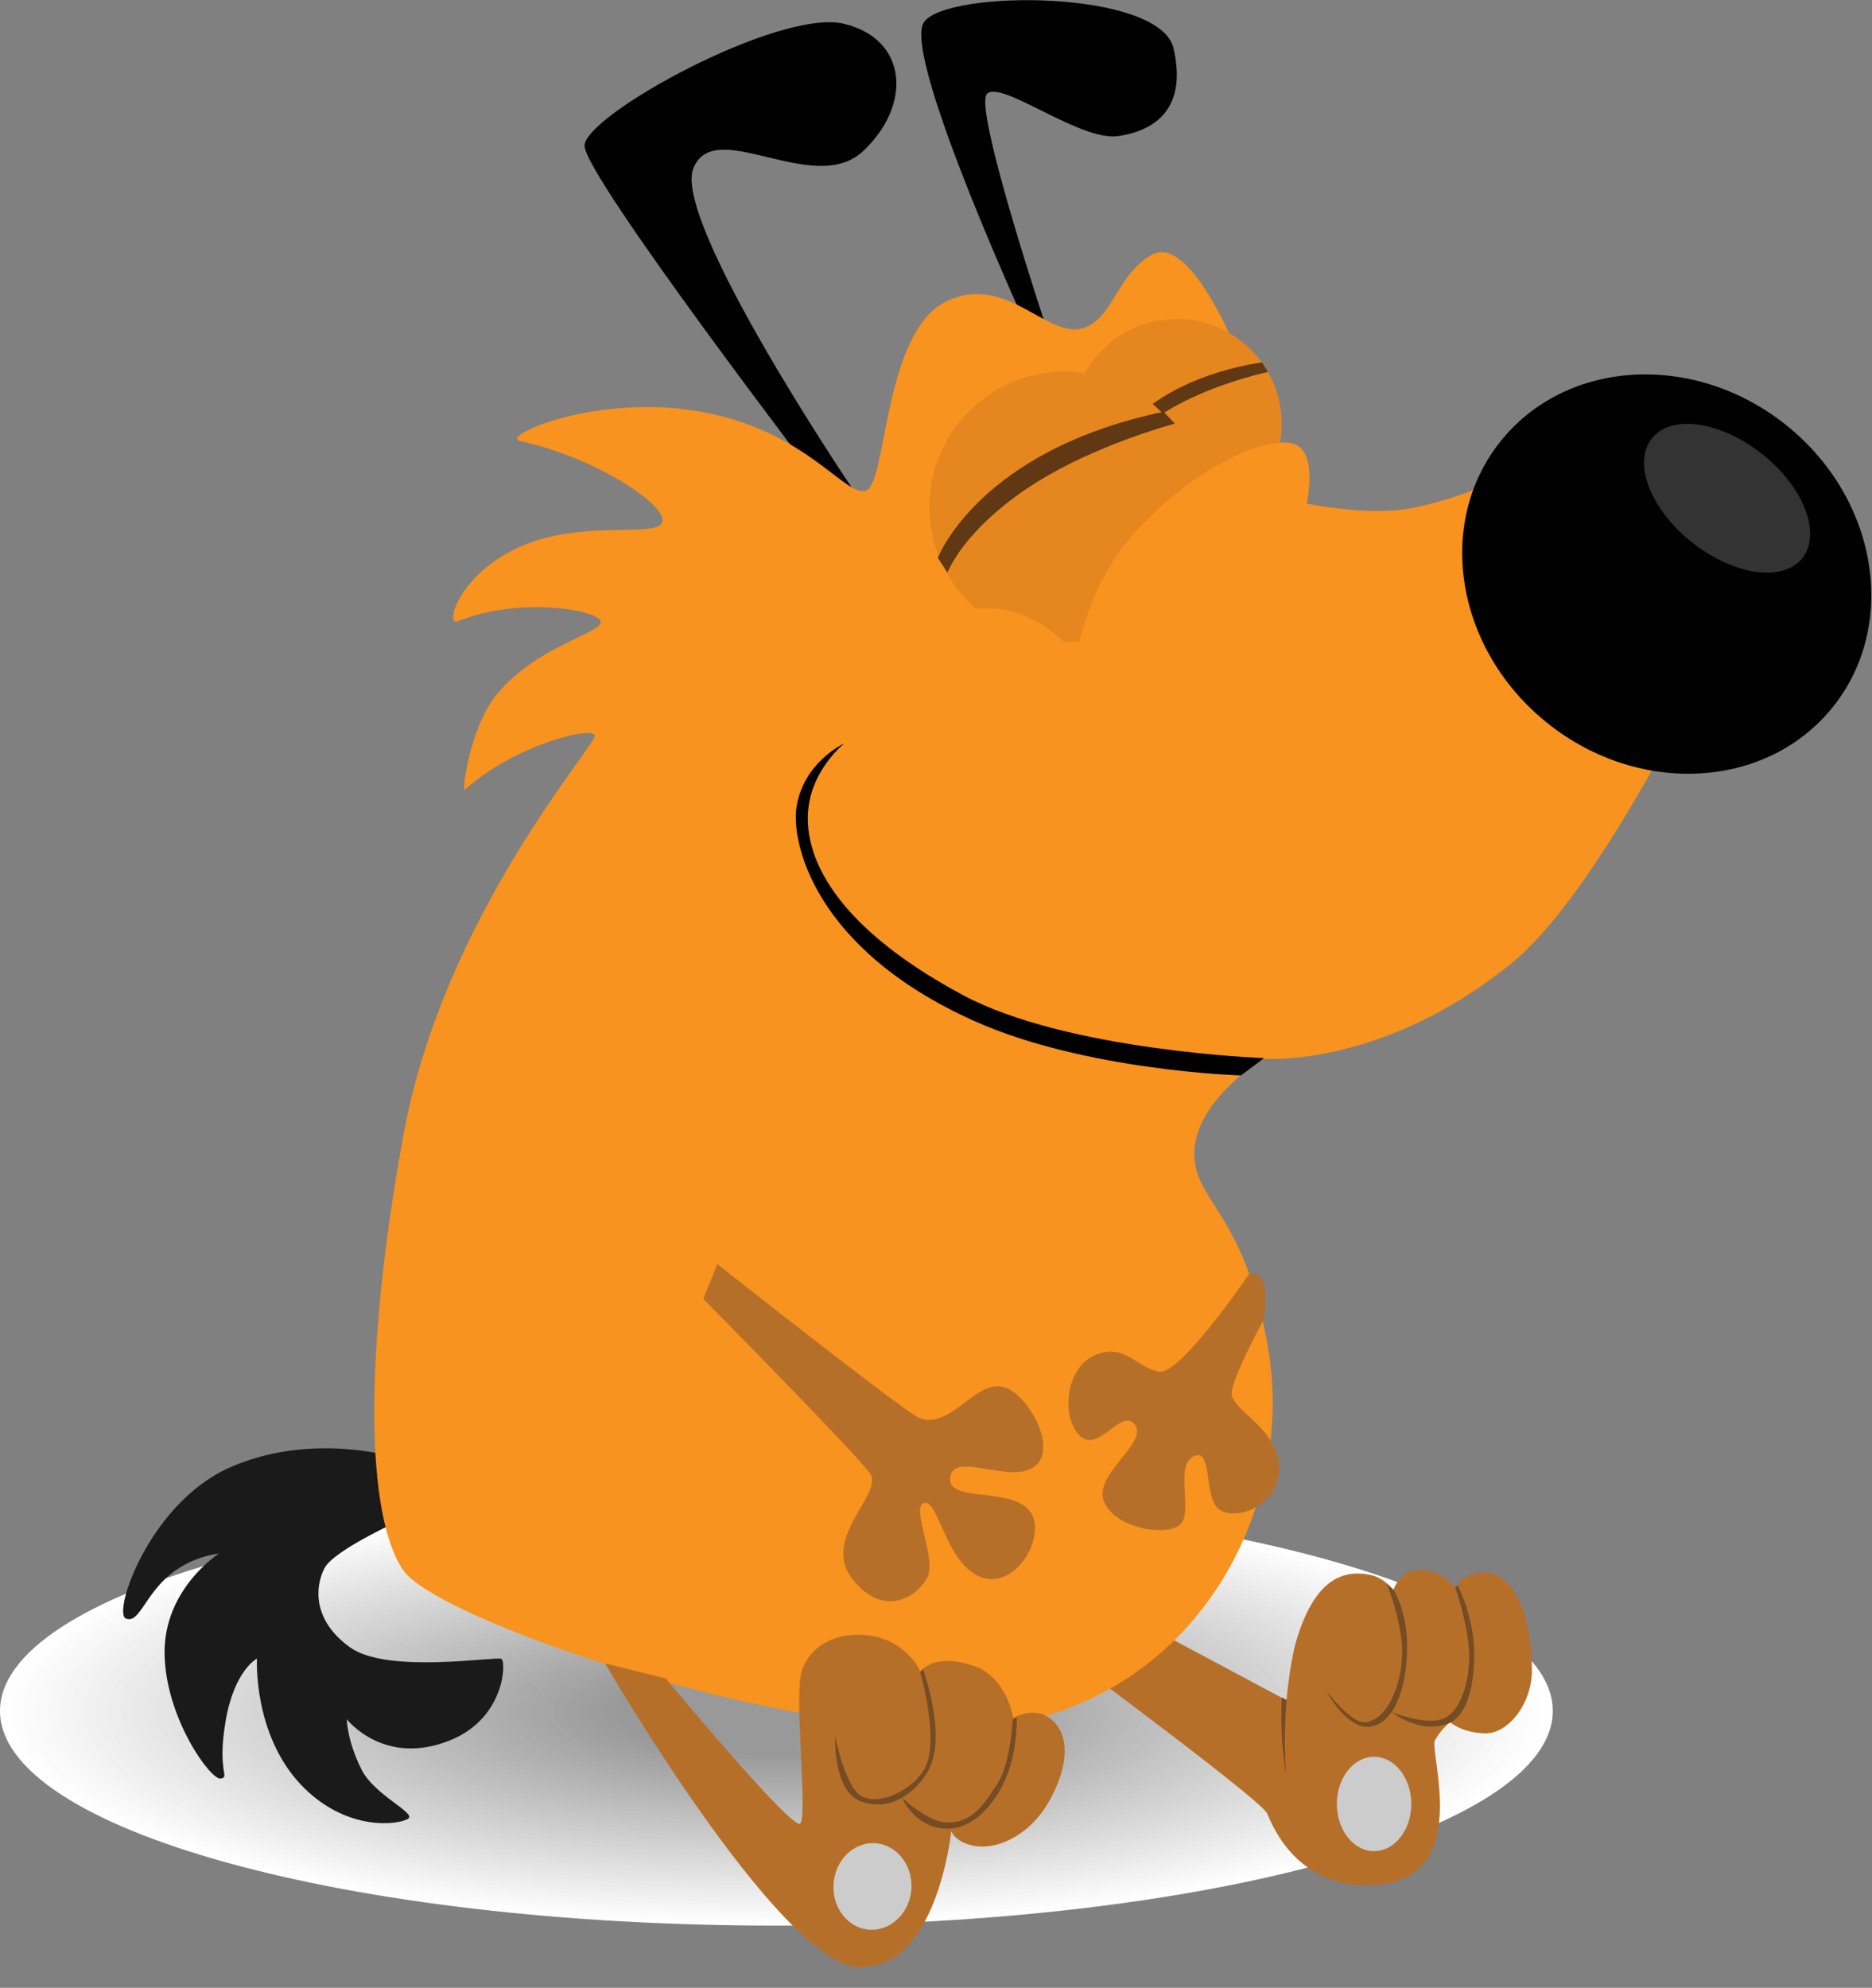 <?xml version="1.0" encoding="utf-8"?>
<!-- Generator: Adobe Illustrator 21.0.0, SVG Export Plug-In . SVG Version: 6.00 Build 0)  -->
<svg version="1.1" id="Layer_1" xmlns="http://www.w3.org/2000/svg" xmlns:xlink="http://www.w3.org/1999/xlink" x="0px" y="0px"
	 viewBox="0 0 583.5 619.4" style="enable-background:new 0 0 583.5 619.4;" xml:space="preserve">
<rect x="0" y="0" width="583.5" height="619.4" fill="#808080" stroke="none"/>
<style type="text/css">
	.st0{fill:#FFFFFF;}
	.st1{fill:#FDFDFD;}
	.st2{fill:#FBFBFB;}
	.st3{fill:#F9F9F9;}
	.st4{fill:#F7F7F7;}
	.st5{fill:#F5F5F5;}
	.st6{fill:#F3F3F3;}
	.st7{fill:#F1F1F1;}
	.st8{fill:#EFEFEF;}
	.st9{fill:#EDEDED;}
	.st10{fill:#EBEBEB;}
	.st11{fill:#E9E9E9;}
	.st12{fill:#E7E7E7;}
	.st13{fill:#E5E5E5;}
	.st14{fill:#E3E3E3;}
	.st15{fill:#E1E1E1;}
	.st16{fill:#DFDFDF;}
	.st17{fill:#DDDDDD;}
	.st18{fill:#DBDBDB;}
	.st19{fill:#D9D9D9;}
	.st20{fill:#D7D7D7;}
	.st21{fill:#D5D5D5;}
	.st22{fill:#D3D3D3;}
	.st23{fill:#D1D1D1;}
	.st24{fill:#CFCFCF;}
	.st25{fill:#CDCDCD;}
	.st26{fill:#CBCBCB;}
	.st27{fill:#C9C9C9;}
	.st28{fill:#C7C7C7;}
	.st29{fill:#C5C5C5;}
	.st30{fill:#C3C3C3;}
	.st31{fill:#C1C1C1;}
	.st32{fill:#BFBFBF;}
	.st33{fill:#BDBDBD;}
	.st34{fill:#BBBBBB;}
	.st35{fill:#B9B9B9;}
	.st36{fill:#B7B7B7;}
	.st37{fill:#B5B5B5;}
	.st38{fill:#B3B3B3;}
	.st39{fill:#B1B1B1;}
	.st40{fill:#AFAFAF;}
	.st41{fill:#ADADAD;}
	.st42{fill:#ABABAB;}
	.st43{fill:#A9A9A9;}
	.st44{fill:#A7A7A7;}
	.st45{fill:#A5A5A5;}
	.st46{fill:#A3A3A3;}
	.st47{fill:#A1A1A1;}
	.st48{fill:#9F9F9F;}
	.st49{fill:#9D9D9D;}
	.st50{fill:#9B9B9B;}
	.st51{fill:#999999;}
	.st52{fill:#B66F29;}
	.st53{fill:#754C24;}
	.st54{fill:#CCCCCC;}
	.st55{fill:#1A1A1A;}
	.st56{fill:#F7931E;}
	.st57{fill:#E5861F;}
	.st58{fill:#603813;}
	.st59{fill:#333333;}
</style>
<g>
	<path class="st0" d="M0,533.1c0,37,108.4,66.9,242,66.9c133.7,0,242-29.9,242-66.9c0-36.9-108.4-66.9-242-66.9
		C108.4,466.2,0,496.2,0,533.1z"/>
	<path class="st1" d="M3.8,533.1C3.8,569.5,110.4,599,242,599s238.3-29.5,238.3-65.8c0-36.4-106.7-65.9-238.3-65.9
		C110.4,467.3,3.8,496.8,3.8,533.1z"/>
	<path class="st2" d="M7.5,533.1c0,35.8,105,64.8,234.5,64.8s234.5-29,234.5-64.8s-105-64.8-234.5-64.8S7.5,497.3,7.5,533.1z"/>
	<ellipse class="st3" cx="242" cy="533.1" rx="230.8" ry="63.8"/>
	<ellipse class="st4" cx="242" cy="533.1" rx="227" ry="62.7"/>
	<ellipse class="st5" cx="242" cy="533.1" rx="223.3" ry="61.7"/>
	<ellipse class="st6" cx="242" cy="533.1" rx="219.5" ry="60.7"/>
	<ellipse class="st7" cx="242" cy="533.1" rx="215.8" ry="59.6"/>
	<ellipse class="st8" cx="242" cy="533.1" rx="212" ry="58.6"/>
	<ellipse class="st9" cx="242" cy="533.1" rx="208.2" ry="57.6"/>
	<ellipse class="st10" cx="242" cy="533.1" rx="204.5" ry="56.5"/>
	<ellipse class="st11" cx="242" cy="533.1" rx="200.7" ry="55.5"/>
	<ellipse class="st12" cx="242" cy="533.1" rx="197" ry="54.4"/>
	<ellipse class="st13" cx="242" cy="533.1" rx="193.2" ry="53.4"/>
	<ellipse class="st14" cx="242" cy="533.1" rx="189.5" ry="52.4"/>
	<ellipse class="st15" cx="242" cy="533.1" rx="185.7" ry="51.3"/>
	<ellipse class="st16" cx="242" cy="533.1" rx="182" ry="50.3"/>
	<ellipse class="st17" cx="242" cy="533.1" rx="178.2" ry="49.3"/>
	<ellipse class="st18" cx="242" cy="533.1" rx="174.5" ry="48.2"/>
	<ellipse class="st19" cx="242" cy="533.1" rx="170.7" ry="47.2"/>
	<ellipse class="st20" cx="242" cy="533.1" rx="167" ry="46.1"/>
	<ellipse class="st21" cx="242" cy="533.1" rx="163.2" ry="45.1"/>
	<ellipse class="st22" cx="242" cy="533.1" rx="159.4" ry="44.1"/>
	<ellipse class="st23" cx="242" cy="533.1" rx="155.7" ry="43"/>
	<ellipse class="st24" cx="242" cy="533.1" rx="151.9" ry="42"/>
	<ellipse class="st25" cx="242" cy="533.1" rx="148.2" ry="41"/>
	<ellipse class="st26" cx="242" cy="533.1" rx="144.4" ry="39.9"/>
	<ellipse class="st27" cx="242" cy="533.1" rx="140.7" ry="38.9"/>
	<ellipse class="st28" cx="242" cy="533.1" rx="136.9" ry="37.8"/>
	<ellipse class="st29" cx="242" cy="533.1" rx="133.2" ry="36.8"/>
	<ellipse class="st30" cx="242" cy="533.1" rx="129.4" ry="35.8"/>
	<ellipse class="st31" cx="242" cy="533.1" rx="125.7" ry="34.7"/>
	<ellipse class="st32" cx="242" cy="533.1" rx="121.9" ry="33.7"/>
	<ellipse class="st33" cx="242" cy="533.1" rx="118.1" ry="32.7"/>
	<ellipse class="st34" cx="242" cy="533.1" rx="114.4" ry="31.6"/>
	<ellipse class="st35" cx="242" cy="533.1" rx="110.6" ry="30.6"/>
	<ellipse class="st36" cx="242" cy="533.1" rx="106.9" ry="29.5"/>
	<ellipse class="st37" cx="242" cy="533.1" rx="103.1" ry="28.5"/>
	<ellipse class="st38" cx="242" cy="533.1" rx="99.4" ry="27.5"/>
	<ellipse class="st39" cx="242" cy="533.1" rx="95.6" ry="26.4"/>
	<path class="st40" d="M150.2,533.1c0,14,41.1,25.4,91.9,25.4c50.7,0,91.9-11.4,91.9-25.4s-41.1-25.4-91.9-25.4
		C191.3,507.7,150.2,519.1,150.2,533.1z"/>
	<path class="st41" d="M153.9,533.1c0,13.4,39.5,24.4,88.1,24.4c48.7,0,88.1-10.9,88.1-24.4c0-13.4-39.4-24.4-88.1-24.4
		C193.4,508.8,153.9,519.7,153.9,533.1z"/>
	<path class="st42" d="M157.7,533.1c0,12.9,37.8,23.3,84.4,23.3s84.4-10.4,84.4-23.3c0-12.9-37.8-23.3-84.4-23.3
		C195.4,509.8,157.7,520.3,157.7,533.1z"/>
	<path class="st43" d="M161.4,533.1c0,12.3,36.1,22.3,80.6,22.3s80.6-10,80.6-22.3s-36.1-22.3-80.6-22.3
		C197.5,510.9,161.4,520.8,161.4,533.1z"/>
	<path class="st44" d="M165.2,533.1c0,11.7,34.4,21.2,76.9,21.2c42.4,0,76.8-9.5,76.8-21.2s-34.4-21.2-76.8-21.2
		C199.6,511.9,165.2,521.4,165.2,533.1z"/>
	<path class="st45" d="M168.9,533.1c0,11.2,32.7,20.2,73.1,20.2s73.1-9,73.1-20.2c0-11.1-32.7-20.2-73.1-20.2
		C201.7,512.9,168.9,522,168.9,533.1z"/>
	<path class="st46" d="M172.7,533.1c0,10.6,31.1,19.2,69.4,19.2s69.3-8.6,69.3-19.2c0-10.6-31-19.2-69.3-19.2
		C203.7,514,172.7,522.6,172.7,533.1z"/>
	<path class="st47" d="M176.4,533.1c0,10,29.4,18.1,65.6,18.1s65.6-8.1,65.6-18.1S278.2,515,242,515S176.4,523.1,176.4,533.1z"/>
	<path class="st48" d="M180.2,533.1c0,9.4,27.7,17.1,61.8,17.1c34.2,0,61.8-7.7,61.8-17.1c0-9.4-27.7-17.1-61.8-17.1
		S180.2,523.7,180.2,533.1z"/>
	<path class="st49" d="M183.9,533.1c0,8.9,26,16.1,58.1,16.1s58.1-7.2,58.1-16.1c0-8.9-26-16.1-58.1-16.1
		C210,517.1,183.9,524.3,183.9,533.1z"/>
	<path class="st50" d="M187.7,533.1c0,8.3,24.3,15,54.3,15s54.3-6.7,54.3-15s-24.3-15-54.3-15C212,518.1,187.7,524.8,187.7,533.1z"
		/>
	<path class="st51" d="M191.5,533.1c0,7.7,22.7,14,50.6,14s50.6-6.3,50.6-14s-22.6-14-50.6-14C214.1,519.2,191.5,525.4,191.5,533.1z
		"/>
</g>
<g>
	<g>
		<path d="M265.4,151.8c0,0-55.8-82.7-49.3-99.3s37.4,8.9,52.8-5.3c15.4-14.3,14.2-35-5.9-39.8c-20.2-4.8-80.8,28.5-80.8,38
			s74.2,106.4,74.2,106.4H265.4z"/>
		<path d="M321.3,104.7c0,0-40.4-87.6-33.3-97.8s73.6-10.2,77.8,8.2c4.2,18.4-5.3,25.5-17.2,27.3c-11.9,1.8-36.8-17.8-41-13.1
			c-4.2,4.8,19.4,75.4,19.4,75.4H321.3z"/>
		<path class="st52" d="M319.8,506.7c0,0,73.2,53.8,75.2,58.4c1.9,4.6,10.1,24.2,34.3,22.2c29.9-2.5,16-41.6,18-45.1
			s4.7-5.6,4.7-5.6s3.5,3.3,10.8,3.5s14.7-9.2,14.7-19.7c0-13.6-4.1-30.4-15.1-30.4c-7,0-8.7,5.2-8.7,5.2s-3.2-6-11.3-6
			c-6.4,0-8.3,6.8-8.3,6.8s-2-5.8-11.1-5.7c-9.7,0.1-15.2,8.9-18.7,20.1c-2.3,7.4-3.3,19.4-3.3,19.4L333.9,494L319.8,506.7z"/>
		<path class="st53" d="M401,529.7c0,0-0.4,6.1-0.5,10.7c-0.1,4.6,0.3,12.5,0.3,12.5s-1.1-7.5-1.3-12.7c-0.2-5.2,0-11.3,0-11.3
			L401,529.7z"/>
		<path class="st53" d="M434.3,495.3c0,0,4.3,6.4,4.3,17.7c0,10-2.7,23.5-11.4,25c-7.4,1.2-13.8-11.2-13.8-11.2s8,10.8,12.6,9.8
			c7.4-1.4,11.6-14,11-23.7c-0.6-9.3-4.8-19.6-4.8-19.6L434.3,495.3z"/>
		<path class="st53" d="M454.3,493.9c0,0,4.4,8.1,5.1,18.7c0.6,9.5-1.3,21.6-7.7,24.3c-8.9,3.8-17.9-3.4-17.9-3.4s11.5,4.6,16.8,1.7
			c5.3-2.9,8.1-13.4,7.2-22.3c-0.9-8.9-4.2-18.2-4.2-18.2L454.3,493.9z"/>
		<ellipse class="st54" cx="428.3" cy="562.1" rx="11.6" ry="14.7"/>
		<path class="st55" d="M122,453.8c0,0-25.8-7.6-50.7,3.6c-24.9,11.3-36.2,45.1-32.1,46.9c4.2,1.8,5.9-7.4,14.2-14
			c7.1-5.6,14.8-6.2,14.8-6.2s-17.2,11-16.9,31.2s14.5,39.5,17.5,38.9s-1.2-1.8,1.5-17.8s9.8-19.6,9.8-19.6s-1.3,23.3,13.6,39.2
			c14.3,15.1,30.9,12.5,33.5,10.7c2.7-1.8-10.5-7.3-14.5-15.3c-4.6-9.2-4.6-15.7-4.6-15.7s11.7,15.1,32.6,6.4
			c16.7-7,17.1-24.3,15.6-25.2s-35.6,4.8-47.2-3.6c-11.6-8.3-11-18.7-8-24.6s25.2-15.7,25.2-15.7L122,453.8z"/>
		<path class="st56" d="M479.8,144.2c0,0-25.5,12.2-42.2,14.5c-16.6,2.4-41.6-4.2-41.6-4.2l-13-50.8c0,0-13.1-30.2-23.8-24.4
			c-10.7,5.8-12.1,19-20.6,22.6c-11.7,5-24.5-17.4-43.8-7.9s-18.4,56.1-24.7,58.8c-6.2,2.7-18-18.1-50.5-24.3
			c-33.1-6.4-64,7.5-57.6,8.9c23.9,5.1,46.6,20.5,44.4,25.4c-2.2,4.9-25.1-1.1-44.4,7.6c-19.3,8.7-23.4,24.8-19.3,23.2
			c19.1-7.8,43.6-3.6,44.5,0c0.9,3.6-19.8,7.5-32.3,22.7c-8.6,10.5-11,30.7-10,29.8c15.4-14,40.1-20,40.5-16.9
			s-47.2,56.1-59.7,124.7s-11.6,118.5,0,135.4s141.6,60.6,196.8,46.3s80.2-69.5,73-114c-7.1-44.5-24.1-47.2-23.2-63.2
			s21.4-28.5,21.4-28.5s37,3.1,77.5-29.8c26.6-21.6,59.2-89.5,59.2-89.5L479.8,144.2z"/>
		<ellipse class="st57" cx="366.8" cy="132" rx="32.7" ry="32.6"/>
		<path class="st58" d="M393.3,112.9c0,0,0.8,1.1,1,1.5c0.3,0.4,0.9,1.5,0.9,1.5s-13.8,2.9-26.5,9.4c-9.6,4.8-18.5,12.1-22.2,19.4
			l-1.9-2.5C344.7,142.2,353.9,119.2,393.3,112.9z"/>
		<ellipse class="st57" cx="331.9" cy="157.9" rx="42.2" ry="42.1"/>
		<path class="st58" d="M362.7,128.3l3.5,3.7c0,0-20.9,5.5-39.3,16c-13.9,7.9-26.6,19.3-31.6,30.4l-3-4.6
			C292.4,173.9,304.7,140.5,362.7,128.3z"/>
		<path class="st56" d="M407.3,157c0,0,3.5-15.4-3.5-18.5s-28.9,4.9-49,26.2c-20,21.3-20.7,50.2-20.7,50.2L407.3,157z"/>
		<path class="st56" d="M335.3,204.7c0,0-4.6-8.6-17.9-13.6c-13.4-5-40.1,3.6-40.1,3.6L335.3,204.7z"/>
		<path d="M394,329.7c0,0-61.2-2.2-93.8-19.6c-43.3-23.2-50.9-46.5-47.8-60.9c2.3-10.8,10.7-17.5,10.7-17.5s-12.5,5.6-14.8,19.6
			c-1.8,10.6,5,44.2,55.3,66.8c34.8,15.6,83.2,17,83.2,17L394,329.7z"/>
		<ellipse transform="matrix(0.622 -0.783 0.783 0.622 56.038 474.405)" cx="519.7" cy="179.1" rx="59.5" ry="66.3"/>
		<path class="st52" d="M223.6,393.9c0,0,57.5,45.4,62.7,47.8c10.5,4.6,18.8-14.5,28.6-8.6c6.8,4,13.9,17.7,8.2,23.3
			c-7,6.9-25.6-4.6-26.9,3.8c-1.4,8.4,19.6,2.7,25.1,11.1c4.9,7.5-4.7,24.2-15.6,20.1c-10.9-4.2-13.1-24.1-17.6-23.1
			s4.2,17.6,0.8,23.5c-4.5,7.6-15,11.3-23.5-0.2c-9.3-12.7,10.2-26.3,5.8-32.5c-4.4-6.2-52-54.4-52-54.4L223.6,393.9z"/>
		<path class="st52" d="M188.6,518.3c0,0,54.1,93.2,78.8,94.6c24.7,1.4,29.1-42.3,29.1-42.3s1.6,4.1,8.4,4.7
			c6.8,0.7,16.3-3.9,21.9-13.7c5.5-9.5,7.4-20,1.2-25.6c-5.5-4.9-12.2-0.6-12.2-0.6s-1.7-12.6-12.2-16.3
			c-12.5-4.3-16.7,1.7-16.7,1.7s-4.2-9.6-16-11.2c-10.5-1.3-18.3,3.3-20.9,10.8c-2.7,7.5,1.9,45.6-0.6,47.8S207.5,523,207.5,523
			L188.6,518.3z"/>
		<path class="st53" d="M260.3,541c0,0-0.7,16.8,7.8,20.2c9.6,3.8,17.8-3.2,21.3-9.6c5.9-10.7-1.7-31.5-1.7-31.5l-0.9,0.9
			c0,0,6.3,21.5,1.3,30.3c-3.4,5.9-13.2,11.4-19.3,8.5C263.6,557.5,260.3,541,260.3,541z"/>
		<path class="st53" d="M315.7,535.6c0,0-0.7,14.1-4.9,20.3c-3.2,4.7-6.8,12-15.4,12c-6.1,0-14.2-7.7-14.2-7.7s3.7,9.2,13.6,9.6
			c8.4,0.3,14.7-7.4,17.9-13.9c4.6-9.3,4.2-20.8,4.2-20.8L315.7,535.6z"/>
		<path class="st54" d="M284.1,588.2c-0.3,7.4-6,13.3-12.7,13.1s-11.9-6.4-11.6-13.9s6-13.3,12.7-13.1
			C279.2,574.6,284.4,580.8,284.1,588.2z"/>
		<path class="st52" d="M393.8,399.7c-1.3-3.3-4.2-3.1-4.2-3.1s-21.7,32.1-28.4,30.8c-6.8-1.2-10.7-9-19.8-5.2
			c-9.1,3.8-10.8,18.8-5,25s13.2-9,17.4-3.2c4.1,5.8-13.4,15.6-9.6,24.1s19.9,10.7,23.8,6.8c3.9-3.9-2-18.6,4.2-21.2
			s2.5,13.9,8.4,17s18.7-2.2,18.1-14s-15-17.4-14.8-22.6c0.2-5.1,10-22.9,10-22.9S395.2,403.4,393.8,399.7z"/>
		<path class="st59" d="M514.9,136.6c6-7.6,21.4-5.4,34.4,4.9c13,10.3,18.5,24.8,12.5,32.4c-6,7.6-21.4,5.4-34.4-4.9
			C514.4,158.7,508.8,144.2,514.9,136.6z"/>
	</g>
</g>
</svg>
